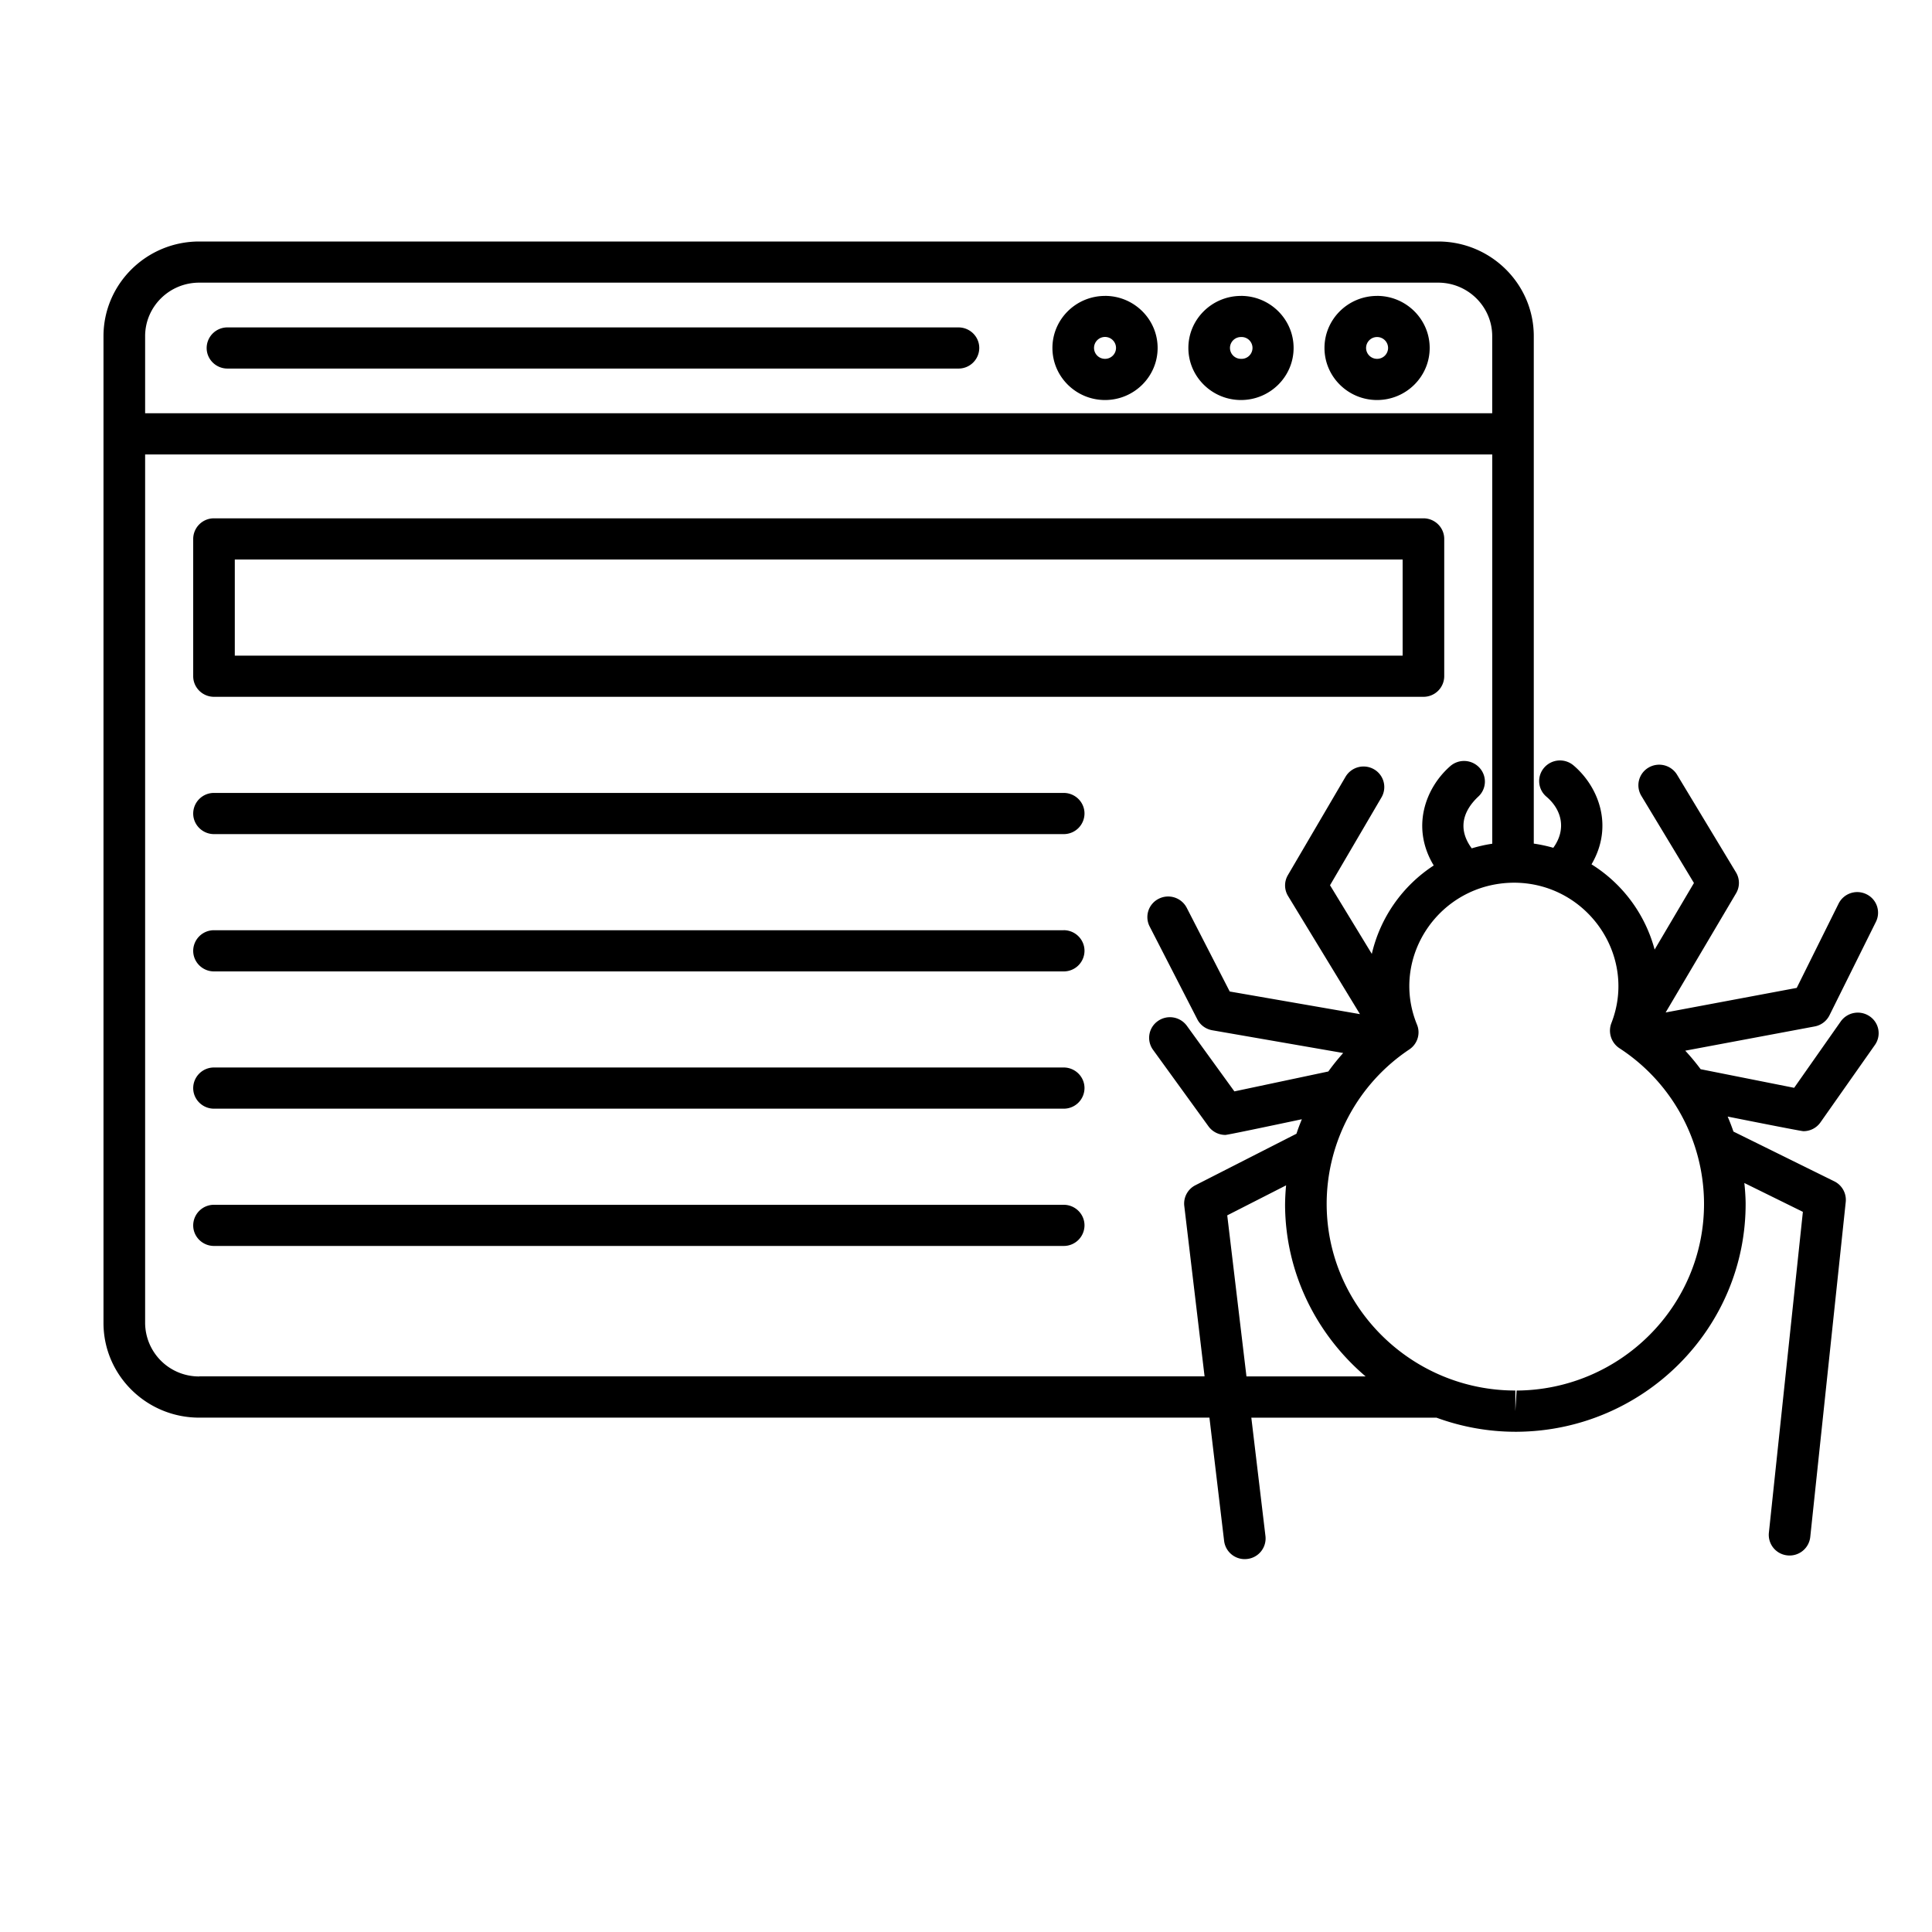 <?xml version="1.0" encoding="UTF-8"?>
<svg xmlns="http://www.w3.org/2000/svg" width="60" height="60" viewBox="0 0 60 60" fill="none">
  <g clip-path="url(#56q47kycsa)">
    <g clip-path="url(#3yxv400v1b)" fill="#000">
      <path d="M34.318 9.19c-.901 0-1.634.725-1.634 1.616 0 .892.733 1.617 1.634 1.617.9 0 1.633-.725 1.633-1.617 0-.891-.732-1.617-1.633-1.617zm0 1.954a.34.34 0 0 1-.342-.338.341.341 0 0 1 .683 0 .34.34 0 0 1-.341.338zM38.54 9.19c-.9 0-1.634.725-1.634 1.616 0 .892.734 1.617 1.634 1.617.901 0 1.634-.725 1.634-1.617 0-.891-.733-1.617-1.634-1.617zm0 1.954a.34.34 0 0 1-.342-.338.34.34 0 0 1 .342-.339.339.339 0 1 1 0 .677zM42.766 9.19c-.901 0-1.633.725-1.633 1.616 0 .892.733 1.617 1.633 1.617.901 0 1.634-.725 1.634-1.617 0-.891-.733-1.617-1.634-1.617zm0 1.954a.34.34 0 0 1-.341-.338.34.34 0 0 1 .34-.339.34.34 0 0 1 .343.338.34.34 0 0 1-.342.339zM6.646 21.64h37.56a.643.643 0 0 0 .646-.64v-4.263c0-.353-.29-.64-.646-.64H6.646a.643.643 0 0 0-.646.64V21c0 .353.29.64.646.64zm.646-4.264H43.56v2.985H7.292v-2.985zM33.034 24.625H6.646a.643.643 0 0 0-.646.64c0 .352.29.639.646.639h26.388a.643.643 0 0 0 .646-.64c0-.353-.29-.639-.646-.639zM33.034 28.889H6.646a.643.643 0 0 0-.646.639c0 .353.29.64.646.64h26.388a.643.643 0 0 0 .646-.64c0-.353-.29-.64-.646-.64zM33.034 33.152H6.646a.643.643 0 0 0-.646.64c0 .352.29.639.646.639h26.388a.643.643 0 0 0 .646-.64c0-.352-.29-.639-.646-.639zM33.034 37.416H6.646a.643.643 0 0 0-.646.64c0 .352.29.638.646.638h26.388a.643.643 0 0 0 .646-.639c0-.353-.29-.639-.646-.639z"></path>
      <path d="M58.065 31.563a.65.65 0 0 0-.9.16l-1.446 2.06-2.904-.578a7.005 7.005 0 0 0-.478-.575l4.02-.753a.644.644 0 0 0 .459-.346l1.443-2.904a.637.637 0 0 0-.295-.856.647.647 0 0 0-.865.292l-1.3 2.617-4.071.763 2.188-3.702a.632.632 0 0 0-.004-.65l-1.83-3.032a.65.65 0 0 0-.886-.22.635.635 0 0 0-.223.876l1.634 2.707-1.221 2.068a4.487 4.487 0 0 0-1.96-2.647c.701-1.197.213-2.415-.557-3.071a.65.65 0 0 0-.912.067.634.634 0 0 0 .068.902c.473.401.633 1.008.214 1.588a4.58 4.58 0 0 0-.606-.13V10.44c0-1.62-1.332-2.94-2.97-2.94H6.186c-1.639 0-2.972 1.32-2.972 2.94v30.646c0 1.622 1.333 2.94 2.972 2.94H37.56l.456 3.829a.644.644 0 0 0 .718.56.641.641 0 0 0 .566-.71l-.439-3.678h5.75a7.136 7.136 0 0 0 2.447.438h.049c3.943-.026 7.13-3.22 7.105-7.123a6.92 6.92 0 0 0-.04-.603l1.818.896-1.056 9.967a.641.641 0 0 0 .575.702.645.645 0 0 0 .71-.57l1.102-10.406a.641.641 0 0 0-.354-.64l-3.133-1.546a6.92 6.92 0 0 0-.18-.466c1.032.206 2.294.454 2.353.454.209 0 .408-.1.53-.275l1.69-2.403a.633.633 0 0 0-.163-.89zM4.507 10.44c0-.918.753-1.662 1.679-1.662h38.477c.926 0 1.679.746 1.679 1.662v2.394H4.507V10.44zm1.68 32.307a1.672 1.672 0 0 1-1.68-1.662V14.113h41.836v12.09c-.219.032-.43.081-.637.143-.412-.558-.315-1.112.194-1.598a.633.633 0 0 0 .052-.899.651.651 0 0 0-.913-.056c-.768.672-1.23 1.9-.513 3.085a4.49 4.49 0 0 0-1.923 2.746l-1.298-2.132 1.598-2.728a.636.636 0 0 0-.234-.874.65.65 0 0 0-.882.233l-1.79 3.054a.631.631 0 0 0 .005.65l2.233 3.668-4.045-.703-1.335-2.6a.649.649 0 0 0-.87-.28.636.636 0 0 0-.282.86l1.481 2.884c.092.18.265.305.465.34l4.065.706a7.133 7.133 0 0 0-.462.574l-2.917.618-1.476-2.037a.65.65 0 0 0-.901-.147.635.635 0 0 0-.15.892l1.723 2.378c.124.17.32.266.525.266.064 0 1.336-.267 2.374-.487-.06.148-.118.297-.167.45l-3.14 1.6a.638.638 0 0 0-.344.643l.63 5.292H6.188v.004zm32.523 0-.597-5.003 1.828-.932a6.83 6.83 0 0 0-.032.621c.014 2.123.986 4.023 2.502 5.313H38.71zm8.39.438-.04.639v-.64c-3.21 0-5.838-2.583-5.859-5.758a5.77 5.77 0 0 1 2.57-4.837c.251-.17.35-.49.235-.768-.855-2.083.692-4.395 3.009-4.408 2.267 0 3.85 2.273 3.025 4.368a.653.653 0 0 0 .245.767 5.776 5.776 0 0 1 2.635 4.802c.021 3.196-2.59 5.814-5.82 5.835z"></path>
      <path d="M29.766 10.168H7.064a.643.643 0 0 0-.646.64c0 .352.29.638.646.638h22.702a.643.643 0 0 0 .646-.639c0-.353-.29-.639-.646-.639z"></path>
    </g>
  </g>
  <defs>
    <clipPath id="56q47kycsa">
      <path fill="#fff" d="M0 0h60v60H0z"></path>
    </clipPath>
    <clipPath id="3yxv400v1b">
      <path fill="#fff" transform="translate(3.215 7.5)" d="M0 0h56.786v42.857H0z"></path>
    </clipPath>
  </defs>
</svg>
